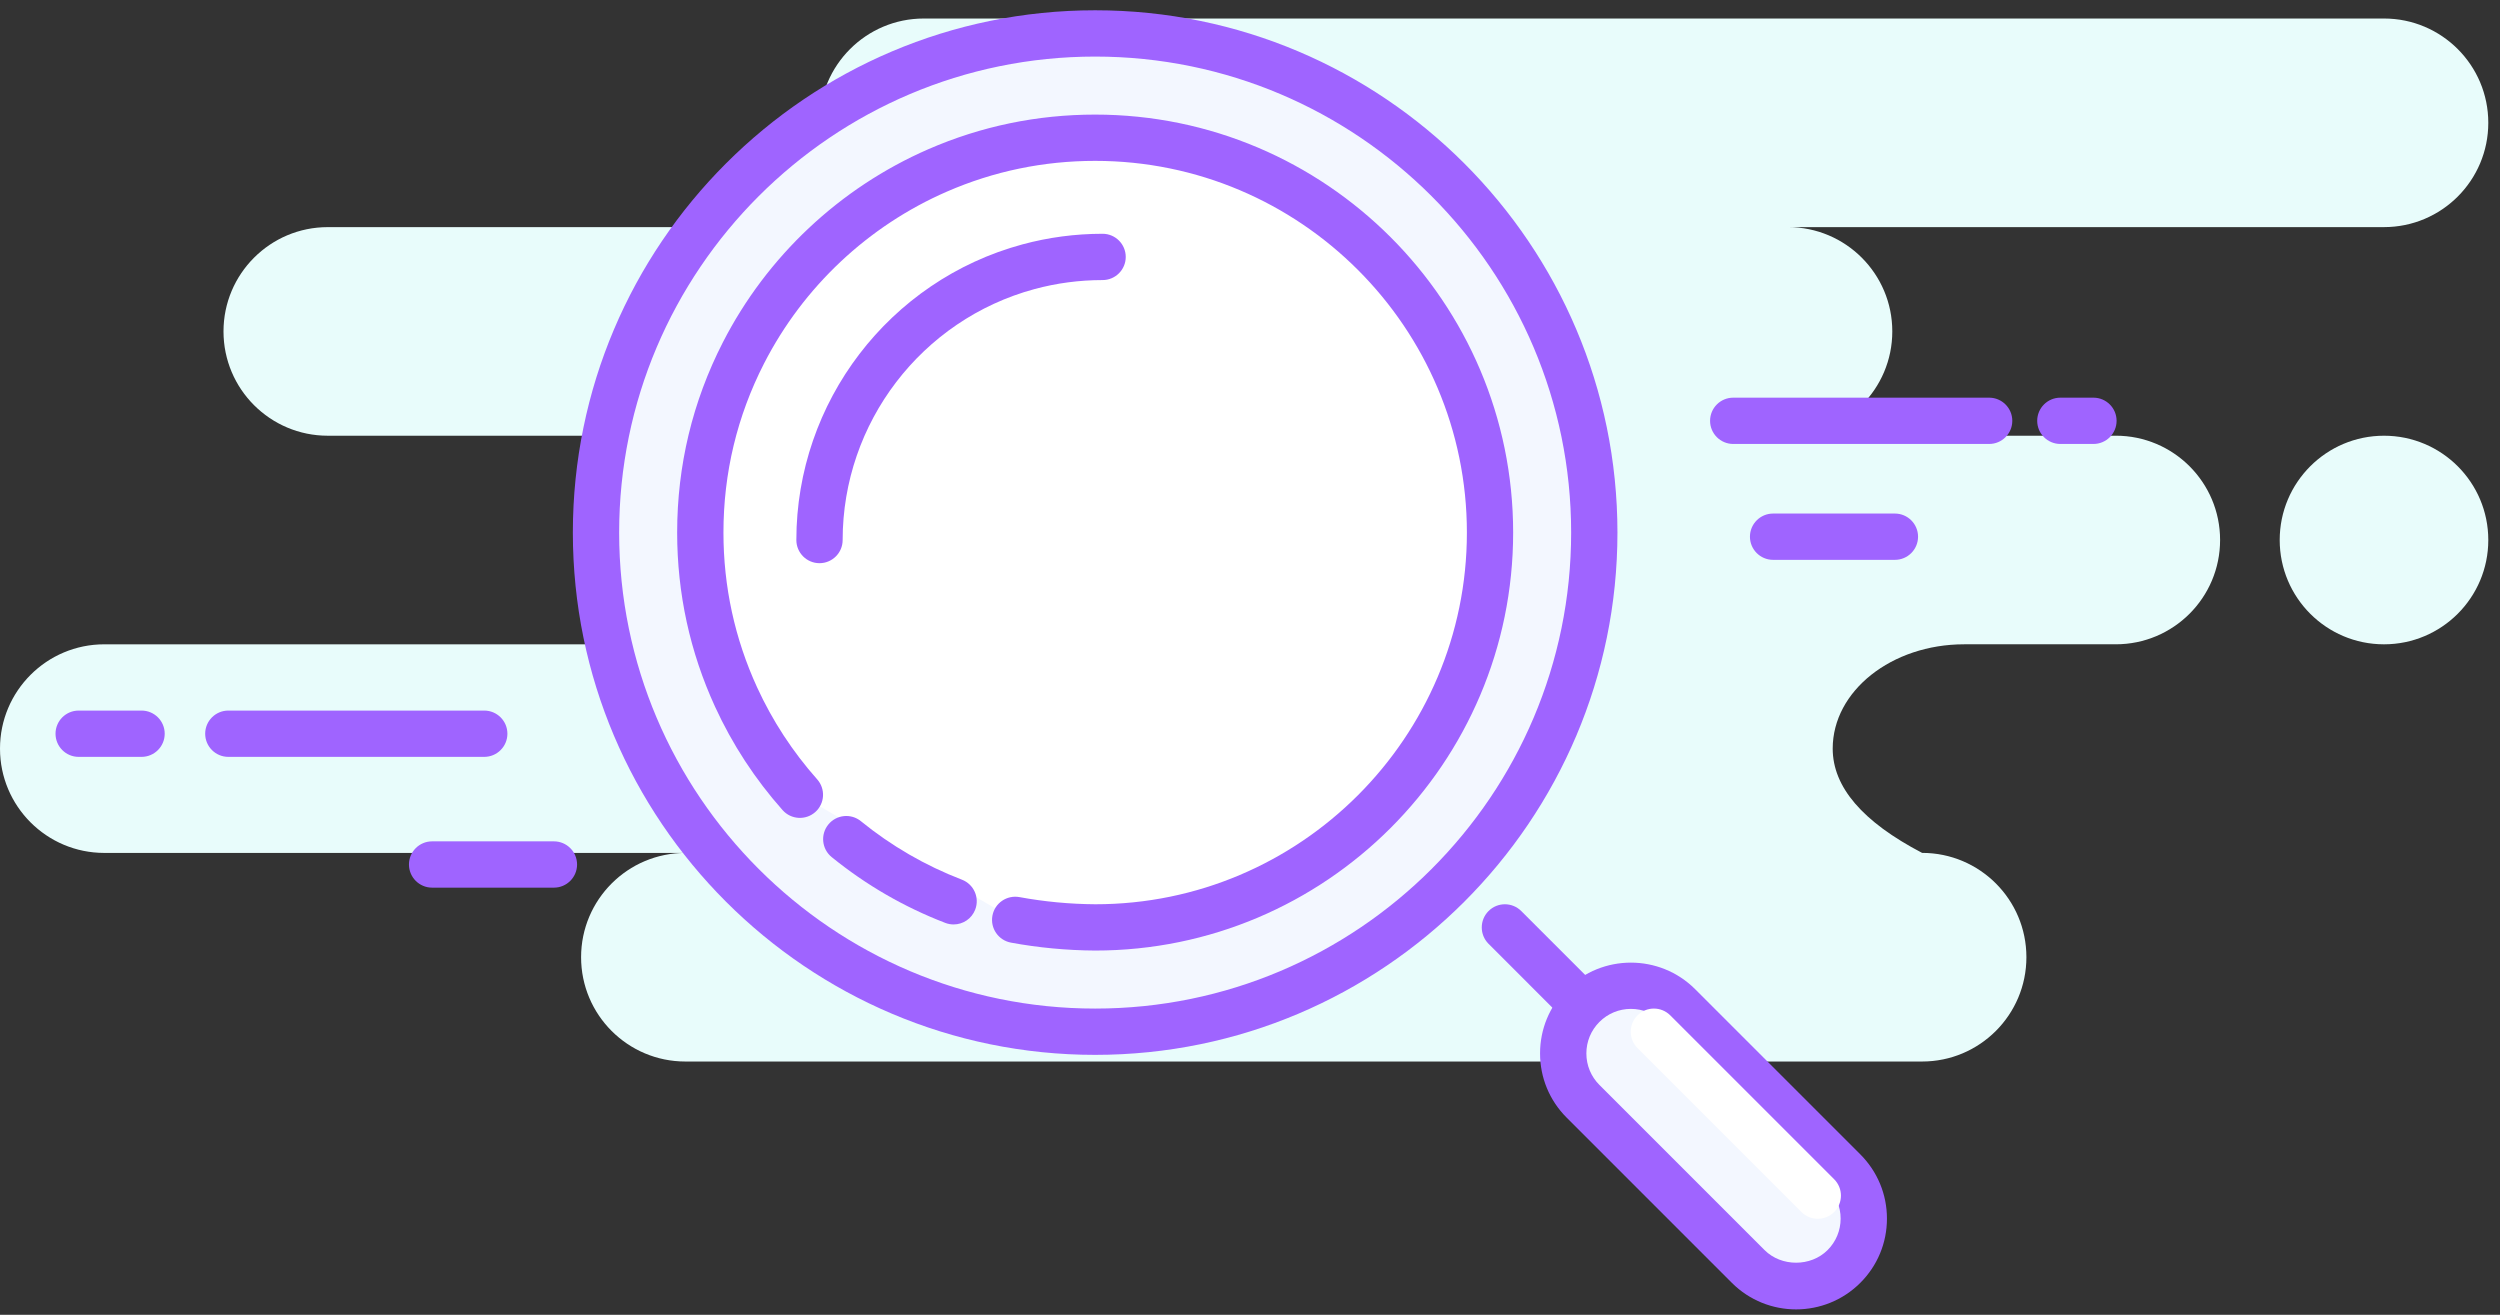 <?xml version="1.0" encoding="utf-8"?>
<!-- Generator: Adobe Illustrator 24.0.3, SVG Export Plug-In . SVG Version: 6.00 Build 0)  -->
<svg version="1.1" id="Layer_1" xmlns="http://www.w3.org/2000/svg" xmlns:xlink="http://www.w3.org/1999/xlink" x="0px" y="0px"
	 viewBox="0 0 135 71" style="enable-background:new 0 0 135 71;" xml:space="preserve">
<rect x="0" y="0" width="135" height="71" fill="#333333" stroke="none"/>
<style type="text/css">
	.st0{fill-rule:evenodd;clip-rule:evenodd;fill:#E8FCFB;}
	.st1{fill-rule:evenodd;clip-rule:evenodd;fill:#F3F7FF;}
	.st2{fill:#9F64FF;}
	.st3{fill-rule:evenodd;clip-rule:evenodd;fill:#FFFFFF;}
	.st4{fill:#FFFFFF;}
</style>
<title>EmptyState</title>
<desc>Created with Sketch.</desc>
<g id="Page-2">
	<g id="SME_10" transform="translate(-113, -163)">
		<g id="EmptyState" transform="translate(113, 164)">
			<g id="Background">
				<path class="st0" d="M103.793,56.322H37.011c-3.111,0-5.632-2.522-5.632-5.632s2.522-5.632,5.632-5.632H5.632
					C2.522,45.057,0,42.536,0,39.425c0-3.111,2.522-5.632,5.632-5.632h32.184c3.111,0,5.632-2.522,5.632-5.632
					s-2.522-5.632-5.632-5.632H17.701c-3.111,0-5.632-2.522-5.632-5.632s2.522-5.632,5.632-5.632h32.184
					c-3.111,0-5.632-2.522-5.632-5.632S46.774,0,49.885,0h78.851c3.111,0,5.632,2.522,5.632,5.632s-2.522,5.632-5.632,5.632H96.552
					c3.111,0,5.632,2.522,5.632,5.632s-2.522,5.632-5.632,5.632h17.701c3.111,0,5.632,2.522,5.632,5.632s-2.522,5.632-5.632,5.632
					h-8.186c-3.922,0-7.101,2.522-7.101,5.632c0,2.074,1.609,3.951,4.828,5.632c3.111,0,5.632,2.522,5.632,5.632
					S106.904,56.322,103.793,56.322z M128.736,33.793c-3.111,0-5.632-2.522-5.632-5.632s2.522-5.632,5.632-5.632
					c3.111,0,5.632,2.522,5.632,5.632S131.846,33.793,128.736,33.793z"/>
			</g>
			<g id="Search" transform="translate(32.184, 0.805)">
				<g id="Oval">
					<circle class="st1" cx="26.954" cy="26.954" r="26.954"/>
					<path class="st2" d="M26.954,55.158c-15.552,0-28.204-12.652-28.204-28.204S11.402-1.25,26.954-1.25
						s28.204,12.652,28.204,28.204S42.506,55.158,26.954,55.158z M26.954,1.25C12.781,1.25,1.25,12.781,1.25,26.954
						c0,14.173,11.531,25.704,25.704,25.704s25.704-11.531,25.704-25.704C52.658,12.781,41.127,1.25,26.954,1.25z"/>
				</g>
				<g id="Oval_1_">
					<path class="st3" d="M22.635,47.869c1.415,0.261,2.855,0.397,4.319,0.407c11.776,0,21.322-9.546,21.322-21.322
						S38.73,5.632,26.954,5.632c-3.025,0-5.903,0.63-8.51,1.766c-4.53,1.974-8.241,5.476-10.482,9.854
						c-1.49,2.91-2.33,6.208-2.33,9.702c0,3.17,0.692,6.179,1.933,8.883c0.886,1.931,2.052,3.706,3.445,5.275"/>
					<path class="st2" d="M26.954,49.525c-1.539-0.01-3.066-0.154-4.546-0.428c-0.679-0.126-1.127-0.778-1.001-1.457
						s0.777-1.123,1.457-1.002c1.336,0.247,2.715,0.378,4.1,0.387c11.06,0,20.064-9.004,20.064-20.071S38.022,6.882,26.954,6.882
						c-2.785,0-5.479,0.559-8.01,1.662c-4.249,1.851-7.754,5.146-9.869,9.278c-1.455,2.843-2.193,5.916-2.193,9.132
						c0,2.918,0.612,5.731,1.819,8.361c0.828,1.804,1.919,3.475,3.244,4.966c0.458,0.516,0.412,1.306-0.104,1.765
						c-0.516,0.457-1.305,0.412-1.765-0.104c-1.489-1.676-2.716-3.555-3.647-5.583c-1.358-2.959-2.047-6.124-2.047-9.404
						c0-3.617,0.83-7.072,2.467-10.271c2.378-4.645,6.319-8.349,11.096-10.431c2.847-1.241,5.878-1.87,9.009-1.87
						c12.446,0,22.572,10.125,22.572,22.572S39.4,49.525,26.954,49.525z"/>
				</g>
				<g id="Oval_2_">
					<path class="st3" d="M13.515,43.508c1.728,1.405,3.681,2.544,5.796,3.357"/>
					<path class="st2" d="M19.311,48.115c-0.149,0-0.3-0.026-0.448-0.083c-2.219-0.853-4.284-2.048-6.136-3.554
						c-0.536-0.435-0.617-1.223-0.182-1.758c0.436-0.536,1.224-0.617,1.758-0.182c1.647,1.339,3.483,2.401,5.456,3.159
						c0.645,0.248,0.966,0.971,0.719,1.615C20.287,47.811,19.813,48.115,19.311,48.115z"/>
				</g>
				<g id="Oval_3_">
					<path class="st3" d="M27.356,12.069c-1.386,0-2.729,0.184-4.006,0.53c-6.5,1.76-11.282,7.7-11.282,14.757"/>
					<path class="st2" d="M12.069,28.607c-0.69,0-1.25-0.56-1.25-1.25c0-7.453,5.019-14.018,12.205-15.964
						c1.405-0.381,2.863-0.574,4.332-0.574c0.69,0,1.25,0.56,1.25,1.25s-0.56,1.25-1.25,1.25c-1.249,0-2.486,0.164-3.679,0.487
						c-6.099,1.652-10.358,7.224-10.358,13.551C13.319,28.047,12.759,28.607,12.069,28.607z"/>
				</g>
				<g id="Path-4">
					<path class="st3" d="M49.08,48.276l4.828,4.828"/>
					<path class="st2" d="M53.908,54.354c-0.32,0-0.64-0.122-0.884-0.366l-4.827-4.828c-0.488-0.488-0.488-1.279,0-1.768
						s1.279-0.488,1.768,0l4.827,4.828c0.488,0.488,0.488,1.279,0,1.768C54.548,54.232,54.228,54.354,53.908,54.354z"/>
				</g>
				<g id="Rectangle">
					<path class="st1" d="M53.301,52.496c-1.427,1.427-1.427,3.742,0,5.169l8.919,8.919c1.427,1.427,3.742,1.427,5.169,0
						c1.427-1.427,1.427-3.742,0-5.169l-8.919-8.919C57.042,51.068,54.728,51.068,53.301,52.496z"/>
					<path class="st2" d="M64.804,68.902c-1.256,0-2.513-0.478-3.469-1.435l-8.919-8.919c-0.927-0.927-1.437-2.158-1.437-3.469
						s0.51-2.542,1.437-3.468l0,0c1.912-1.912,5.025-1.912,6.938,0l8.919,8.919C69.2,61.458,69.711,62.69,69.711,64
						c0,1.311-0.511,2.542-1.438,3.468C67.317,68.424,66.06,68.902,64.804,68.902z M55.885,52.675c-0.643,0-1.247,0.251-1.701,0.705
						l0,0c-0.454,0.454-0.704,1.058-0.704,1.7s0.25,1.247,0.704,1.701l8.919,8.919c0.908,0.908,2.494,0.908,3.402,0
						c0.454-0.454,0.705-1.058,0.705-1.7c0-0.643-0.251-1.247-0.705-1.701l-8.919-8.919C57.132,52.926,56.528,52.675,55.885,52.675z
						"/>
				</g>
				<g id="Line">
					<path class="st4" d="M65.977,64.009c-0.32,0-0.64-0.122-0.884-0.366l-8.851-8.851c-0.488-0.488-0.488-1.279,0-1.768
						s1.279-0.488,1.768,0l8.851,8.851c0.488,0.488,0.488,1.279,0,1.768C66.617,63.887,66.298,64.009,65.977,64.009z"/>
				</g>
			</g>
			<g id="Line-8">
				<path class="st1" d="M107.414,21.724h-13.82H107.414z M113.046,21.724h-1.787H113.046z M102.325,27.982h-6.578H102.325z"/>
				<path class="st2" d="M102.325,29.232h-6.578c-0.69,0-1.25-0.56-1.25-1.25s0.56-1.25,1.25-1.25h6.578c0.69,0,1.25,0.56,1.25,1.25
					S103.016,29.232,102.325,29.232z M113.046,22.974h-1.787c-0.69,0-1.25-0.56-1.25-1.25s0.56-1.25,1.25-1.25h1.787
					c0.69,0,1.25,0.56,1.25,1.25S113.736,22.974,113.046,22.974z M107.414,22.974h-13.82c-0.69,0-1.25-0.56-1.25-1.25
					s0.56-1.25,1.25-1.25h13.82c0.69,0,1.25,0.56,1.25,1.25S108.104,22.974,107.414,22.974z"/>
			</g>
			<g id="Line-8_1_">
				<path class="st1" d="M26.149,38.621H12.33H26.149z M7.644,38.621H4.247H7.644z M29.912,45.683h-6.578H29.912z"/>
				<path class="st2" d="M29.912,46.933h-6.578c-0.69,0-1.25-0.56-1.25-1.25s0.56-1.25,1.25-1.25h6.578c0.69,0,1.25,0.56,1.25,1.25
					S30.602,46.933,29.912,46.933z M26.149,39.871H12.33c-0.69,0-1.25-0.56-1.25-1.25s0.56-1.25,1.25-1.25h13.82
					c0.69,0,1.25,0.56,1.25,1.25S26.84,39.871,26.149,39.871z M7.644,39.871H4.248c-0.69,0-1.25-0.56-1.25-1.25s0.56-1.25,1.25-1.25
					h3.396c0.69,0,1.25,0.56,1.25,1.25S8.334,39.871,7.644,39.871z"/>
			</g>
		</g>
	</g>
</g>
</svg>

